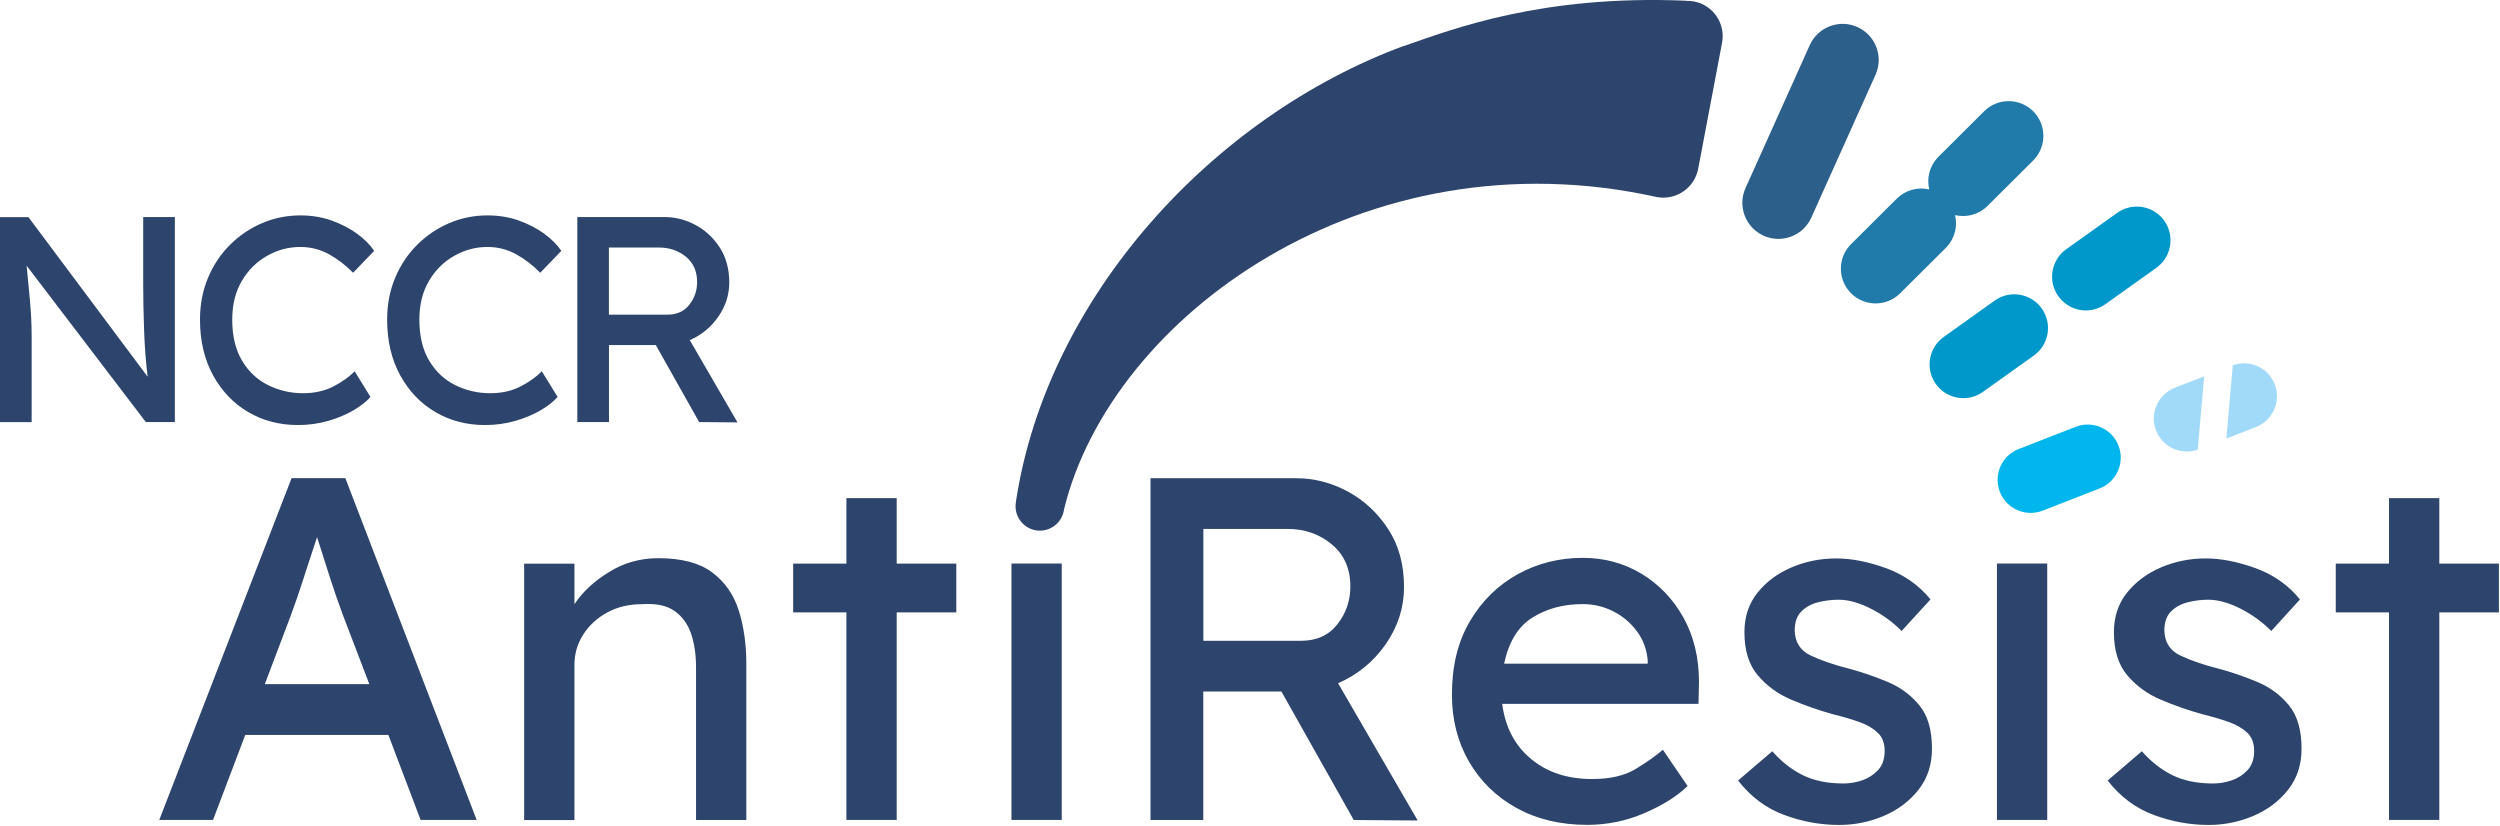 <svg xmlns="http://www.w3.org/2000/svg" width="1201" height="397" viewBox="0 0 1201 397">
  <g fill="none">
    <g transform="translate(487.87)">
      <path fill="#2C5F8A" d="M404.486,13.02 C395.773,9.059 385.515,12.94 381.555,21.653 L350.703,90.287 C346.743,99 350.624,109.257 359.337,113.218 L359.337,113.218 C368.05,117.178 378.307,113.297 382.268,104.584 L413.119,35.95 C417.08,27.237 413.199,16.98 404.486,13.02 Z"/>
      <path fill="#2D456C" d="M325.951,0.703 C324.644,0.465 323.377,0.386 322.109,0.426 C322.109,0.386 322.109,0.386 322.109,0.346 C253.08,-2.584 210.347,13.812 186.664,22.089 C186.664,22.049 186.664,22.049 186.624,22.01 C95.099,55.792 14.981,142.445 0.129,241.336 L0.169,241.336 C0.169,241.376 0.129,241.455 0.129,241.495 C-0.821,247.871 3.575,253.812 9.951,254.802 C16.327,255.752 22.268,251.356 23.258,244.98 C23.258,244.94 23.258,244.861 23.258,244.822 L23.258,244.822 C45.793,152.069 167.694,63.475 307.931,94.643 C317.159,96.426 326.109,90.406 327.931,81.138 L339.377,20.703 C341.238,11.435 335.179,2.485 325.951,0.703 Z"/>
      <path fill="#217BAA" d="M465.436,53.336 C472.05,46.881 482.624,47.039 489.04,53.614 C495.242,60.007 495.338,70.064 489.399,76.559 L488.763,77.218 L466.822,99.039 C462.578,103.182 456.704,104.601 451.344,103.349 C452.599,108.566 451.294,114.257 447.481,118.47 L446.783,119.198 L424.842,141.02 C418.442,147.267 408.332,147.32 401.872,141.359 L401.238,140.742 L400.634,140.09 C394.994,133.672 395.136,124.017 400.899,117.772 L401.515,117.138 L423.456,95.317 C427.7,91.174 433.574,89.755 438.935,91.007 C437.677,85.781 438.982,80.078 442.796,75.883 L443.496,75.158 L465.436,53.336 Z"/>
      <path fill="#00B6ED" d="M529.911,214.208 C526.822,206.01 517.634,201.891 509.436,204.98 L482.03,215.673 C473.832,218.762 469.713,227.95 472.802,236.148 L472.802,236.148 C475.892,244.346 485.08,248.465 493.278,245.376 L520.684,234.683 C528.882,231.594 533,222.406 529.911,214.208 Z"/>
      <path fill="#0098CB" d="M470.505,144.307 C477.832,139.158 487.971,140.98 493.08,148.307 C498.024,155.435 496.514,165.123 489.771,170.371 L489.08,170.881 L464.604,188.346 C457.514,193.329 447.79,191.783 442.54,185.038 L442.03,184.346 L441.554,183.629 C437.157,176.613 438.818,167.357 445.338,162.282 L446.03,161.772 L470.505,144.307 Z M529.357,102.168 C536.684,97.02 546.822,98.841 551.931,106.168 C556.875,113.259 555.366,122.945 548.623,128.229 L547.931,128.742 L523.456,146.208 C516.366,151.19 506.642,149.645 501.392,142.9 L500.882,142.208 L500.405,141.49 C496.008,134.474 497.67,125.219 504.19,120.143 L504.882,119.633 L529.357,102.168 Z"/>
      <path fill="#A1DAF8" d="M571.02,180.782 L567.931,215.99 C560.074,218.749 551.476,215.018 548.165,207.452 L547.852,206.683 L547.583,205.912 C545.107,198.175 548.879,189.762 556.323,186.515 L557.08,186.208 L571.02,180.782 Z M584.763,175.475 C592.882,172.544 601.872,176.624 604.961,184.742 C607.953,192.684 604.182,201.518 596.49,204.907 L595.733,205.218 L581.674,210.683 L584.763,175.475 Z"/>
    </g>
    <path fill="#2D456C" d="M144.317-5.68434189e-14C149.663-5.68434189e-14 154.653.832 159.287 2.455 163.921 4.119 168 6.218 171.525 8.792 175.05 11.366 177.782 14.099 179.762 17.03L169.624 27.564C166.139 24 162.297 21.03 158.099 18.693 153.861 16.356 149.267 15.168 144.317 15.168 138.693 15.168 133.347 16.554 128.356 19.406 123.327 22.218 119.287 26.218 116.198 31.446 113.109 36.673 111.564 42.851 111.564 50.099 111.564 57.98 113.149 64.554 116.277 69.782 119.406 75.05 123.604 78.97 128.792 81.545 133.98 84.119 139.604 85.426 145.624 85.426 151.168 85.426 156.04 84.317 160.238 82.139 164.475 79.921 167.842 77.505 170.376 74.891L177.98 87.208C176 89.465 173.267 91.604 169.743 93.663 166.218 95.723 162.178 97.426 157.624 98.733 153.069 100.04 148.238 100.713 143.05 100.713 134.218 100.713 126.297 98.614 119.208 94.455 112.119 90.297 106.495 84.396 102.337 76.792 98.178 69.188 96.079 60.277 96.079 50.059 96.079 42.851 97.347 36.198 99.881 30.099 102.416 24 105.941 18.693 110.416 14.218 114.931 9.703 120.079 6.218 125.901 3.723 131.723 1.228 137.861-5.68434189e-14 144.317-5.68434189e-14zM234.218-5.68434189e-14C239.564-5.68434189e-14 244.554.832 249.188 2.455 253.822 4.119 257.901 6.218 261.426 8.792 264.95 11.366 267.683 14.099 269.663 17.03L259.525 27.564C256.04 24 252.198 21.03 248 18.693 243.762 16.356 239.168 15.168 234.218 15.168 228.594 15.168 223.248 16.554 218.257 19.406 213.228 22.218 209.188 26.218 206.099 31.446 203.01 36.673 201.465 42.851 201.465 50.099 201.465 57.98 203.05 64.554 206.178 69.782 209.307 75.05 213.505 78.97 218.693 81.545 223.881 84.119 229.505 85.426 235.525 85.426 241.069 85.426 245.941 84.317 250.139 82.139 254.376 79.921 257.743 77.505 260.277 74.891L267.881 87.208C265.901 89.465 263.168 91.604 259.644 93.663 256.119 95.723 252.079 97.426 247.525 98.733 242.97 100.04 238.139 100.713 232.95 100.713 224.119 100.713 216.198 98.614 209.109 94.455 202.02 90.297 196.396 84.396 192.238 76.792 188.079 69.188 185.98 60.277 185.98 50.059 185.98 42.851 187.248 36.198 189.782 30.099 192.317 24 195.842 18.693 200.317 14.218 204.832 9.703 209.98 6.218 215.802 3.723 221.624 1.228 227.762-5.68434189e-14 234.218-5.68434189e-14zM319.248.792C324.396.792 329.347 2.059 334.099 4.594 338.851 7.129 342.733 10.733 345.782 15.446 348.792 20.119 350.337 25.703 350.337 32.198 350.337 38.099 348.594 43.604 345.069 48.673 341.545 53.743 336.99 57.505 331.366 59.921L354.297 99.446 335.881 99.287 315.05 62.297 292.554 62.297 292.554 99.287 277.347 99.287 277.347.792 319.248.792zM84 .792L84 99.287 70.059 99.287 12.792 24.158 13.889 35.573C14.068 37.47 14.244 39.366 14.416 41.267 14.931 46.931 15.208 52.634 15.208 58.376L15.208 99.327 0 99.327 0 .832 13.663.832 70.931 77.505C70.099 70.653 69.505 63.287 69.228 55.327 68.95 47.406 68.792 40 68.792 33.149L68.792.792 84 .792zM316.713 15.446L292.515 15.446 292.515 47.683 320.673 47.683C325.188 47.683 328.673 46.099 331.168 42.891 333.663 39.723 334.891 36.079 334.891 32.04 334.891 26.891 333.109 22.812 329.545 19.881 325.98 16.95 321.663 15.446 316.713 15.446zM882.139 164.792C889.505 164.792 897.465 166.376 906.059 169.465 914.653 172.594 921.782 177.584 927.406 184.475L913.545 199.644C909.149 195.248 904.198 191.683 898.653 188.871 893.109 186.059 887.96 184.634 883.287 184.634 880 184.634 876.752 185.03 873.545 185.822 870.337 186.614 867.644 188.04 865.465 190.178 863.287 192.277 862.178 195.366 862.178 199.446 862.337 205.069 864.871 209.069 869.822 211.406 874.733 213.743 880.871 215.881 888.238 217.743 894.653 219.446 900.911 221.624 907.01 224.198 913.109 226.772 918.139 230.535 922.139 235.446 926.139 240.356 928.119 247.287 928.119 256.198 928.119 263.881 925.98 270.416 921.663 275.921 917.347 281.386 911.802 285.584 904.99 288.475 898.178 291.366 891.05 292.832 883.525 292.832 874.614 292.832 865.822 291.248 857.149 288.04 848.475 284.832 841.069 279.327 834.97 271.485L851.406 257.426C855.644 262.257 860.436 266.059 865.822 268.792 871.208 271.525 877.822 272.911 885.663 272.911 888.634 272.911 891.604 272.396 894.574 271.406 897.545 270.376 900.079 268.752 902.218 266.495 904.317 264.238 905.386 261.149 905.386 257.228 905.386 253.465 904.238 250.535 901.98 248.436 899.723 246.337 896.713 244.594 892.95 243.287 889.188 241.941 885.069 240.752 880.515 239.644 873.782 237.782 867.168 235.446 860.673 232.713 854.178 229.98 848.792 226.059 844.475 220.99 840.158 215.921 838.02 208.99 838.02 200.238 838.02 192.871 840.079 186.574 844.238 181.347 848.396 176.119 853.822 172.04 860.554 169.149 867.287 166.257 874.455 164.792 882.139 164.792zM1059.644 164.792C1067.01 164.792 1074.97 166.376 1083.564 169.465 1092.158 172.594 1099.287 177.584 1104.911 184.475L1091.129 199.644C1086.733 195.248 1081.782 191.683 1076.238 188.871 1070.693 186.059 1065.545 184.634 1060.871 184.634 1057.584 184.634 1054.337 185.03 1051.129 185.822 1047.921 186.614 1045.228 188.04 1043.05 190.178 1040.871 192.277 1039.762 195.366 1039.762 199.446 1039.921 205.069 1042.455 209.069 1047.366 211.406 1052.277 213.743 1058.416 215.881 1065.782 217.743 1072.198 219.446 1078.455 221.624 1084.554 224.198 1090.653 226.772 1095.683 230.535 1099.683 235.446 1103.683 240.356 1105.663 247.287 1105.663 256.198 1105.663 263.881 1103.525 270.416 1099.208 275.921 1094.891 281.386 1089.347 285.584 1082.535 288.475 1075.723 291.366 1068.594 292.832 1061.069 292.832 1052.158 292.832 1043.366 291.248 1034.693 288.04 1026.02 284.832 1018.614 279.327 1012.515 271.485L1028.95 257.426C1033.188 262.257 1037.98 266.059 1043.366 268.792 1048.752 271.525 1055.366 272.911 1063.208 272.911 1066.178 272.911 1069.149 272.396 1072.119 271.406 1075.089 270.376 1077.624 268.752 1079.723 266.495 1081.822 264.238 1082.891 261.149 1082.891 257.228 1082.891 253.465 1081.743 250.535 1079.485 248.436 1077.228 246.337 1074.218 244.594 1070.455 243.287 1066.693 241.941 1062.574 240.752 1058.02 239.644 1051.287 237.782 1044.673 235.446 1038.178 232.713 1031.683 229.98 1026.297 226.059 1021.98 220.99 1017.663 215.921 1015.525 208.99 1015.525 200.238 1015.525 192.871 1017.584 186.574 1021.743 181.347 1025.901 176.119 1031.327 172.04 1038.059 169.149 1044.792 166.257 1051.96 164.792 1059.644 164.792zM760.356 164.515C770.693 164.515 780.079 167.05 788.515 172.119 796.95 177.188 803.683 184.198 808.673 193.109 813.663 202.02 816.198 212.436 816.198 224.317L815.96 234.653 721.663 234.653C723.089 245.743 727.644 254.574 735.406 261.03 743.168 267.525 752.95 270.772 764.832 270.772 773.426 270.772 780.396 269.188 785.703 265.98 791.01 262.772 795.406 259.683 798.851 256.713L810.812 274.257 810.574 274.257C805.584 279.089 798.693 283.406 789.941 287.168 781.188 290.931 772.04 292.792 762.495 292.792 749.663 292.792 738.376 290.099 728.594 284.713 718.812 279.327 711.208 271.881 705.703 262.416 700.238 252.95 697.505 242.218 697.505 230.178 697.505 216.436 700.396 204.634 706.178 194.891 711.96 185.109 719.644 177.624 729.149 172.356 738.693 167.129 749.109 164.515 760.356 164.515zM622.614 126.257C631.208 126.257 639.446 128.356 647.366 132.594 655.248 136.832 661.743 142.851 666.851 150.653 671.96 158.416 674.495 167.723 674.495 178.535 674.495 188.396 671.564 197.545 665.703 205.98 659.842 214.416 652.198 220.673 642.812 224.752L681.069 290.693 650.337 290.455 615.604 228.752 578.059 228.752 578.059 290.455 552.713 290.455 552.713 126.257 622.614 126.257zM316.277 164.673C327.366 164.673 336 166.931 342.099 171.485 348.198 176.04 352.475 182.139 354.891 189.782 357.307 197.465 358.535 205.98 358.535 215.366L358.535 290.455 334.376 290.455 334.376 217.03C334.376 211.089 333.584 205.782 332.04 201.069 330.455 196.396 327.802 192.713 324.079 190.059 320.317 187.406 315.089 186.297 308.356 186.772 302.099 186.772 296.554 188.119 291.683 190.772 286.851 193.426 283.01 196.95 280.198 201.347 277.386 205.743 275.96 210.574 275.96 215.881L275.96 290.495 251.802 290.495 251.802 167.327 275.96 167.327 275.96 186.812C279.723 181.03 285.188 175.921 292.396 171.446 299.564 166.931 307.525 164.673 316.277 164.673zM165.901 126.218L228.99 290.416 202.059 290.416 186.574 249.584 117.822 249.584 102.337 290.416 76.515 290.416 140.079 126.218 165.901 126.218zM430.772 135.842L430.772 167.287 459.406 167.287 459.406 190.733 430.772 190.733 430.772 290.416 406.614 290.416 406.614 190.733 381.03 190.733 381.03 167.287 406.614 167.287 406.614 135.842 430.772 135.842zM510.059 167.248L510.059 290.416 485.901 290.416 485.901 167.248 510.059 167.248zM983.485 167.248L983.485 290.416 959.327 290.416 959.327 167.248 983.485 167.248zM1171.842 135.842L1171.842 167.287 1200.475 167.287 1200.475 190.733 1171.842 190.733 1171.842 290.416 1147.683 290.416 1147.683 190.733 1122.099 190.733 1122.099 167.287 1147.683 167.287 1147.683 135.842 1171.842 135.842zM152.317 154.574C150.865 158.957 149.413 163.34 147.984 167.723L145.861 174.297C143.762 180.871 141.663 186.891 139.644 192.356L127.208 225.188 177.426 225.188 164.515 191.406C162.495 185.941 160.436 180.04 158.416 173.703 156.396 167.366 154.337 160.99 152.317 154.574zM760.356 186.733C751.129 186.733 743.089 188.871 736.198 193.188 729.307 197.505 724.792 204.871 722.574 215.366L791.564 215.366 791.564 213.743C791.089 208.436 789.347 203.723 786.297 199.683 783.248 195.604 779.446 192.436 774.931 190.178 770.376 187.881 765.545 186.733 760.356 186.733zM618.455 150.614L578.099 150.614 578.099 204.356 625.03 204.356C632.554 204.356 638.376 201.703 642.495 196.396 646.653 191.089 648.713 185.069 648.713 178.337 648.713 169.743 645.743 162.97 639.802 158.059 633.861 153.069 626.733 150.614 618.455 150.614z" transform="translate(0 103.475)"/>
  </g>
</svg>
